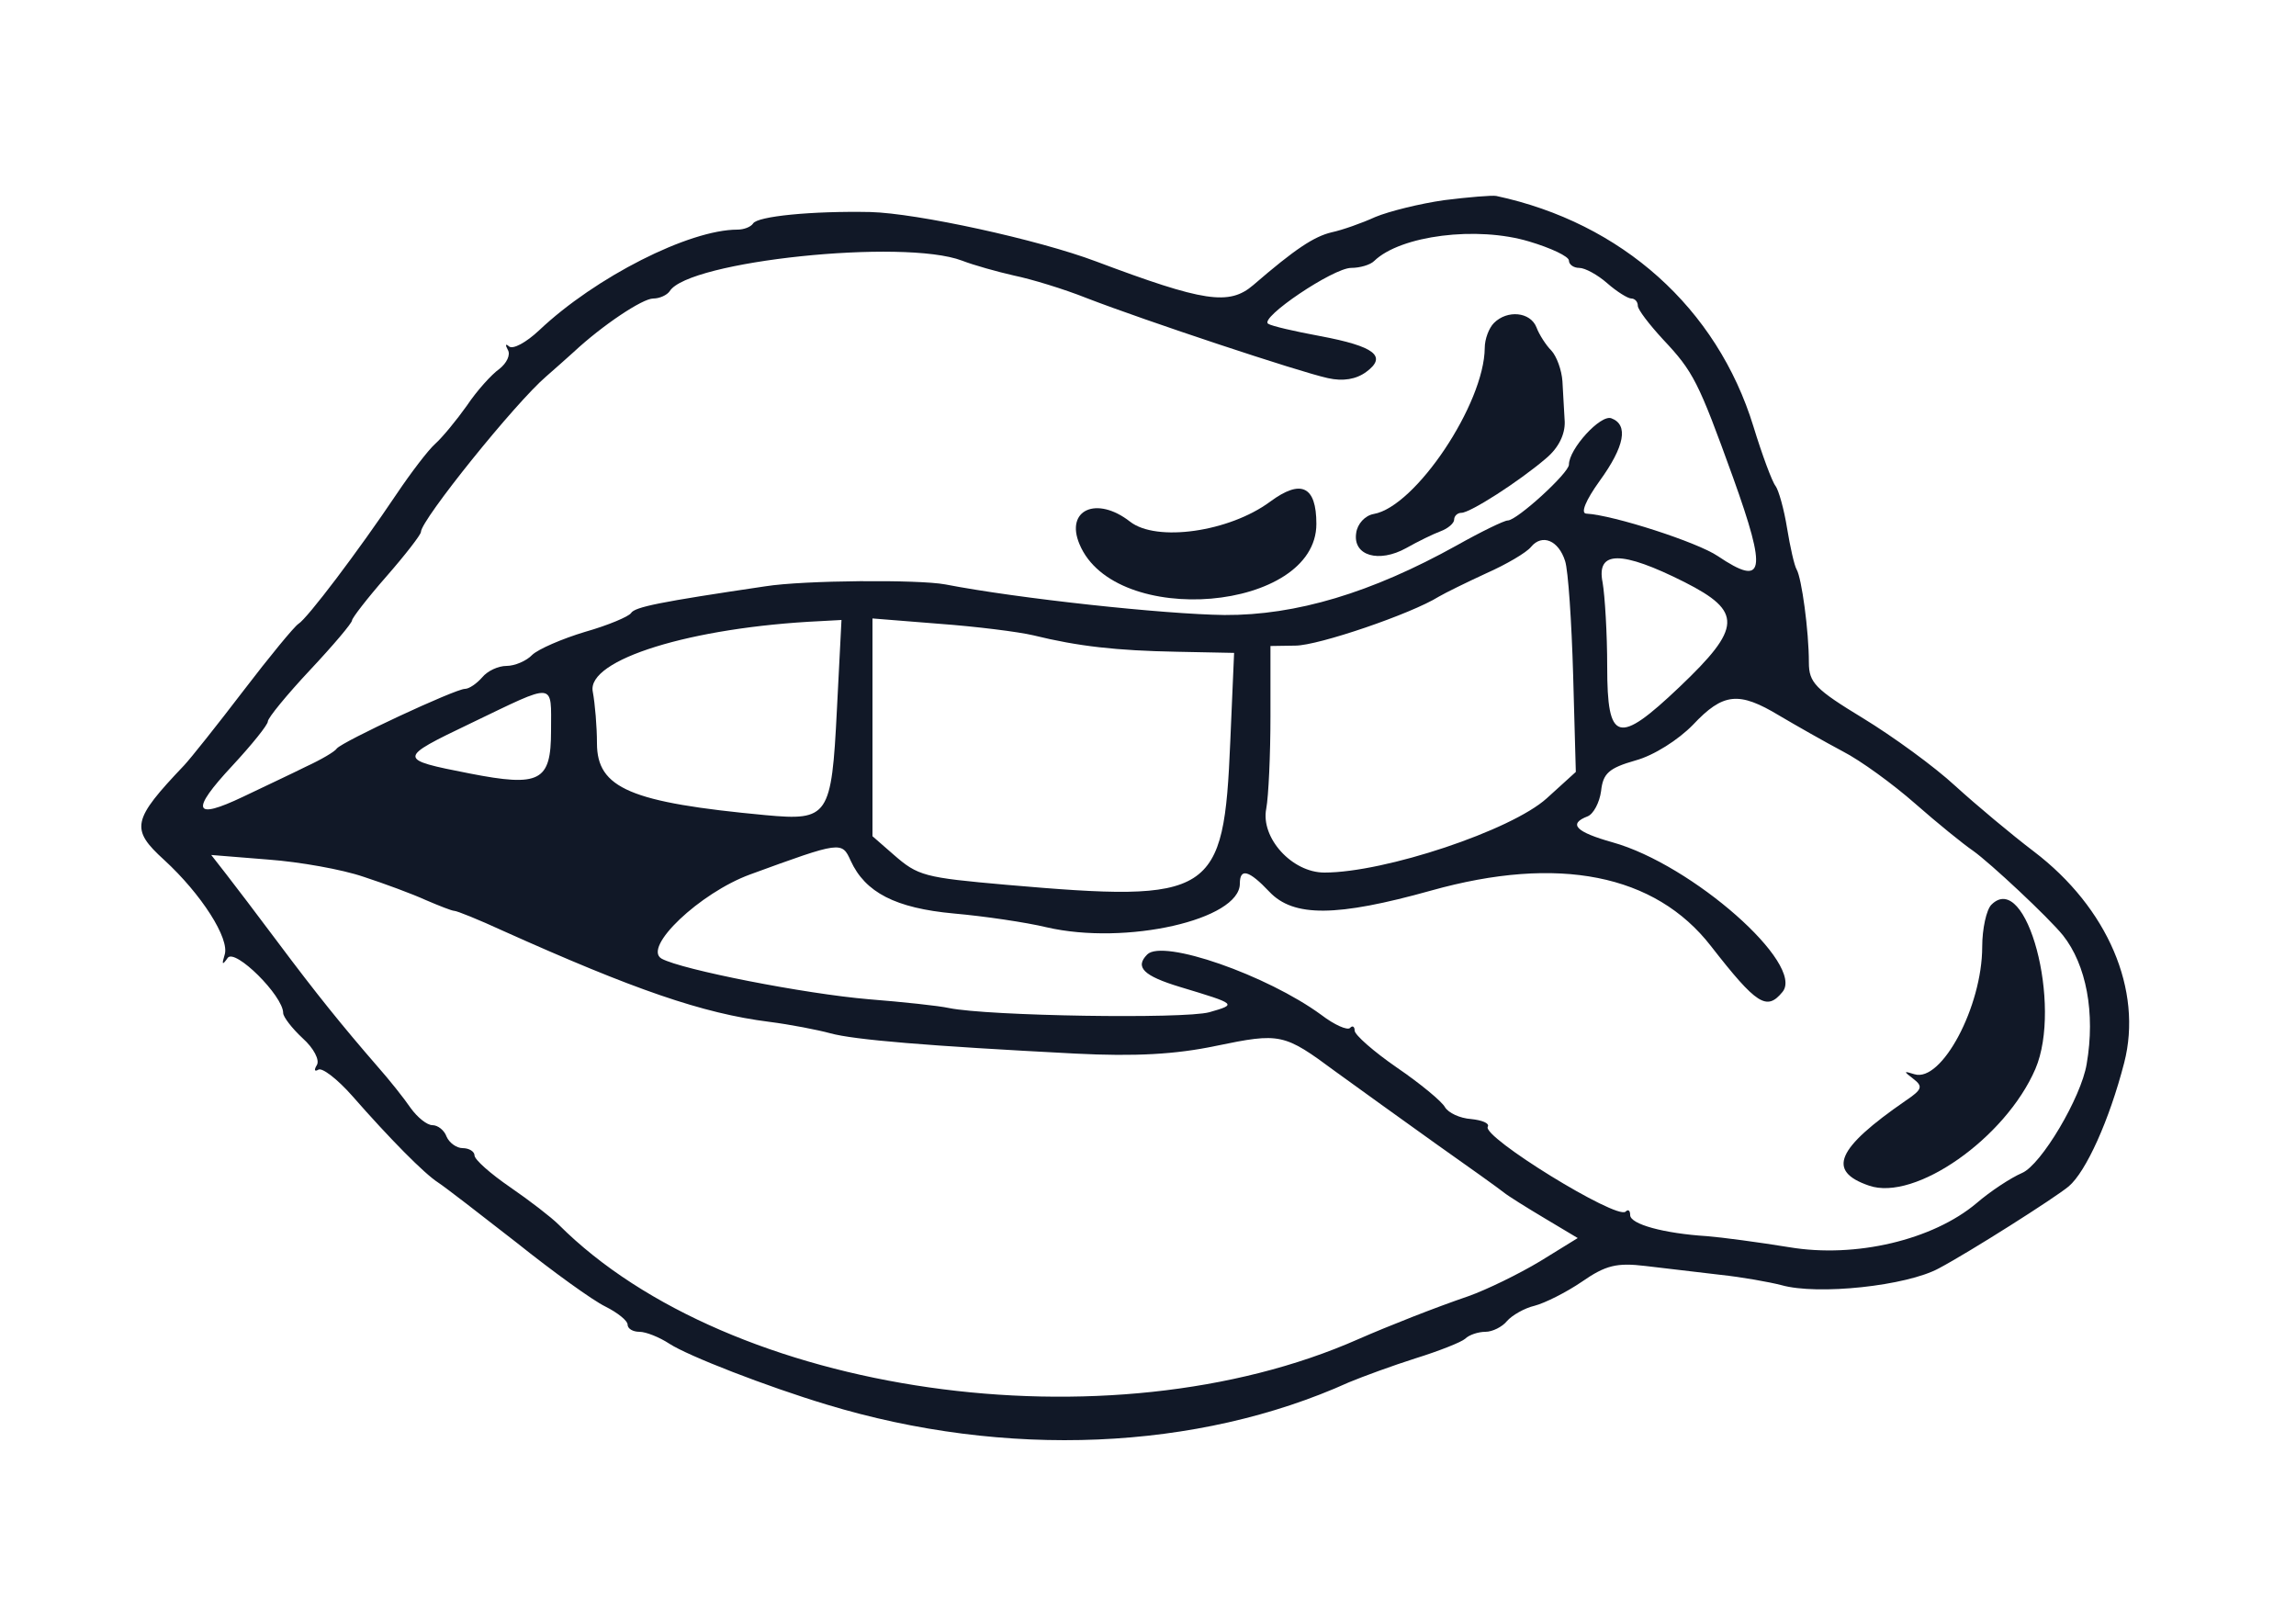 <?xml version="1.0" standalone="no"?>
<!DOCTYPE svg PUBLIC "-//W3C//DTD SVG 20010904//EN"
 "http://www.w3.org/TR/2001/REC-SVG-20010904/DTD/svg10.dtd">
<svg version="1.0" xmlns="http://www.w3.org/2000/svg"
 width="300pt" height="209pt" viewBox="0 0 300 209"
 preserveAspectRatio="xMidYMid meet">
<g transform="translate(0,209) scale(0.05,-0.05)"
   fill="#111827" stroke="none">
<path d="M3774 3657 c-63 -9 -144 -29 -180 -44 -35 -16 -86 -34 -114 -40 -46
-11 -95 -43 -205 -138 -63 -54 -129 -44 -411 62 -151 57 -468 126 -590 129
-152 3 -295 -11 -306 -30 -6 -9 -24 -16 -41 -16 -126 0 -371 -124 -518 -263
-34 -32 -69 -51 -79 -42 -9 8 -10 4 -3 -9 8 -13 -3 -35 -22 -50 -20 -14 -59
-57 -85 -96 -27 -38 -64 -83 -83 -100 -18 -16 -63 -75 -100 -130 -102 -152
-234 -326 -257 -340 -11 -7 -76 -86 -144 -175 -68 -89 -138 -177 -155 -195
-136 -143 -141 -166 -52 -247 97 -89 172 -206 158 -248 -8 -26 -6 -28 8 -8 19
26 145 -99 145 -144 0 -10 23 -40 51 -66 29 -26 45 -57 37 -70 -8 -13 -6 -18
4 -12 10 6 50 -25 88 -68 99 -113 189 -204 225 -227 17 -11 109 -82 205 -157
95 -76 199 -151 232 -167 32 -16 58 -37 58 -47 0 -11 14 -19 31 -19 17 0 52
-14 78 -31 49 -32 255 -112 411 -159 467 -142 969 -121 1365 58 36 15 115 44
175 63 61 19 119 42 129 51 10 10 34 18 53 18 18 0 44 13 56 28 13 15 46 34
72 40 27 7 83 35 124 63 62 43 91 50 166 41 49 -6 137 -16 195 -23 57 -6 129
-19 160 -27 95 -27 328 -2 412 44 81 43 303 184 339 214 45 38 106 172 145
323 49 190 -43 405 -236 552 -58 44 -150 121 -205 171 -55 51 -164 130 -241
177 -125 76 -142 93 -142 146 0 83 -19 221 -32 243 -6 10 -17 59 -25 108 -8
50 -22 99 -30 110 -9 11 -35 81 -58 156 -95 309 -344 532 -672 602 -11 2 -72
-3 -136 -11z m222 -108 c57 -17 104 -39 104 -50 0 -10 12 -19 27 -19 15 0 48
-18 73 -40 25 -22 54 -40 63 -40 9 0 17 -8 17 -19 0 -10 30 -49 66 -88 79 -84
92 -109 183 -361 89 -248 82 -287 -40 -205 -53 36 -272 107 -344 111 -15 1 -1
35 35 85 66 91 76 147 31 164 -28 11 -111 -80 -111 -121 0 -22 -136 -146 -160
-146 -9 0 -69 -29 -133 -65 -223 -124 -420 -183 -607 -182 -158 2 -539 43
-730 80 -70 13 -369 11 -470 -5 -277 -41 -341 -54 -351 -70 -6 -9 -60 -32
-120 -49 -60 -18 -122 -45 -138 -60 -15 -16 -46 -29 -67 -29 -22 0 -50 -13
-64 -30 -14 -16 -34 -30 -45 -30 -25 0 -321 -138 -335 -156 -5 -8 -41 -29 -80
-47 -38 -19 -113 -54 -165 -79 -130 -62 -138 -37 -28 81 51 55 93 107 93 116
0 9 50 70 110 134 61 65 110 123 110 130 0 6 40 58 90 115 49 56 90 109 90
116 0 31 247 338 328 407 21 18 53 47 71 63 75 70 180 140 208 140 17 0 36 9
43 19 48 79 611 138 764 80 31 -12 92 -29 136 -39 44 -9 130 -35 190 -59 150
-58 556 -193 630 -209 40 -9 74 -3 100 16 56 41 23 67 -121 94 -65 12 -126 26
-135 32 -24 15 170 146 217 146 23 0 50 8 60 18 69 67 269 92 405 51z m94
-835 c8 -24 17 -158 21 -298 l7 -253 -76 -69 c-93 -84 -423 -194 -581 -194
-85 0 -167 91 -152 167 6 32 11 141 11 241 l0 184 65 1 c60 0 303 83 375 128
17 10 72 37 124 61 52 23 105 54 117 69 29 35 72 17 89 -37z m312 -55 c152
-77 150 -119 -13 -274 -161 -153 -189 -145 -189 53 0 86 -6 185 -12 220 -17
84 49 84 214 1z m-2215 -334 c-14 -279 -22 -290 -186 -275 -353 33 -441 70
-441 188 0 42 -5 103 -11 135 -16 83 256 168 595 184 l55 3 -12 -235z m513
195 c118 -29 217 -40 375 -43 l150 -3 -10 -232 c-17 -404 -44 -421 -585 -374
-215 19 -231 23 -295 79 l-55 48 0 284 0 285 175 -14 c96 -7 207 -21 245 -30z
m-1260 -250 c0 -132 -29 -147 -213 -111 -189 37 -189 39 3 131 225 108 210
110 210 -20z m3210 40 c44 -26 118 -68 165 -93 47 -24 132 -86 190 -137 58
-51 126 -106 151 -123 45 -32 196 -173 235 -221 61 -77 85 -203 62 -336 -14
-87 -119 -264 -169 -285 -30 -13 -83 -48 -119 -79 -114 -96 -316 -144 -489
-115 -80 13 -177 26 -216 29 -111 7 -200 31 -200 55 0 12 -5 16 -12 9 -23 -22
-377 196 -360 222 5 9 -15 17 -44 20 -29 2 -59 16 -68 31 -8 15 -65 62 -125
103 -61 42 -111 86 -111 97 0 11 -6 14 -12 7 -7 -7 -41 8 -75 34 -142 104
-414 199 -455 158 -33 -33 -10 -56 86 -85 149 -45 149 -45 76 -66 -67 -18
-577 -10 -680 11 -27 6 -122 16 -210 23 -166 14 -488 77 -541 106 -51 29 100
172 231 220 238 87 240 87 263 36 38 -83 117 -124 270 -138 79 -7 188 -23 242
-36 208 -48 505 20 505 114 0 42 24 35 77 -21 63 -67 176 -66 423 3 332 93
585 43 731 -145 120 -154 146 -170 187 -120 60 72 -236 333 -444 391 -96 27
-117 48 -65 68 15 6 31 36 35 66 5 46 20 60 90 80 48 13 112 54 150 93 79 84
120 88 226 24z m-3700 -421 c55 -18 128 -45 163 -61 35 -15 68 -28 74 -28 7 0
64 -23 127 -52 343 -154 522 -216 696 -238 55 -7 127 -21 160 -30 62 -17 253
-33 640 -53 157 -8 262 -2 367 20 169 35 178 33 313 -67 55 -40 172 -124 260
-187 88 -62 169 -120 180 -129 11 -9 59 -39 106 -67 l87 -52 -99 -61 c-55 -33
-139 -74 -187 -91 -85 -29 -207 -77 -287 -112 -653 -289 -1644 -147 -2090 299
-19 19 -76 63 -127 98 -51 35 -93 72 -93 83 0 10 -14 19 -31 19 -16 0 -35 14
-42 30 -6 17 -23 30 -37 30 -14 0 -39 20 -57 45 -17 25 -56 74 -87 109 -92
106 -159 189 -260 324 -53 71 -114 151 -135 178 l-39 50 149 -12 c82 -6 194
-26 249 -45z"/>
<path d="M3904 3336 c-13 -13 -24 -42 -24 -65 -1 -146 -181 -415 -290 -434
-23 -4 -43 -26 -46 -50 -9 -59 59 -79 131 -39 30 17 71 37 90 44 19 7 35 21
35 30 0 10 9 18 19 18 23 0 151 82 222 143 32 27 49 62 48 95 -2 29 -4 76 -6
106 -2 29 -15 65 -29 80 -14 14 -32 42 -39 61 -16 40 -76 46 -111 11z"/>
<path d="M3319 2869 c-107 -79 -297 -106 -366 -52 -87 68 -170 31 -132 -59 92
-221 619 -176 619 53 0 99 -40 118 -121 58z"/>
<path d="M5204 1816 c-13 -13 -24 -63 -24 -110 0 -156 -106 -355 -177 -333
-29 9 -29 8 -3 -12 26 -20 23 -28 -20 -57 -181 -125 -207 -184 -96 -222 120
-42 357 124 435 305 71 166 -23 521 -115 429z"/>
</g>
</svg>
